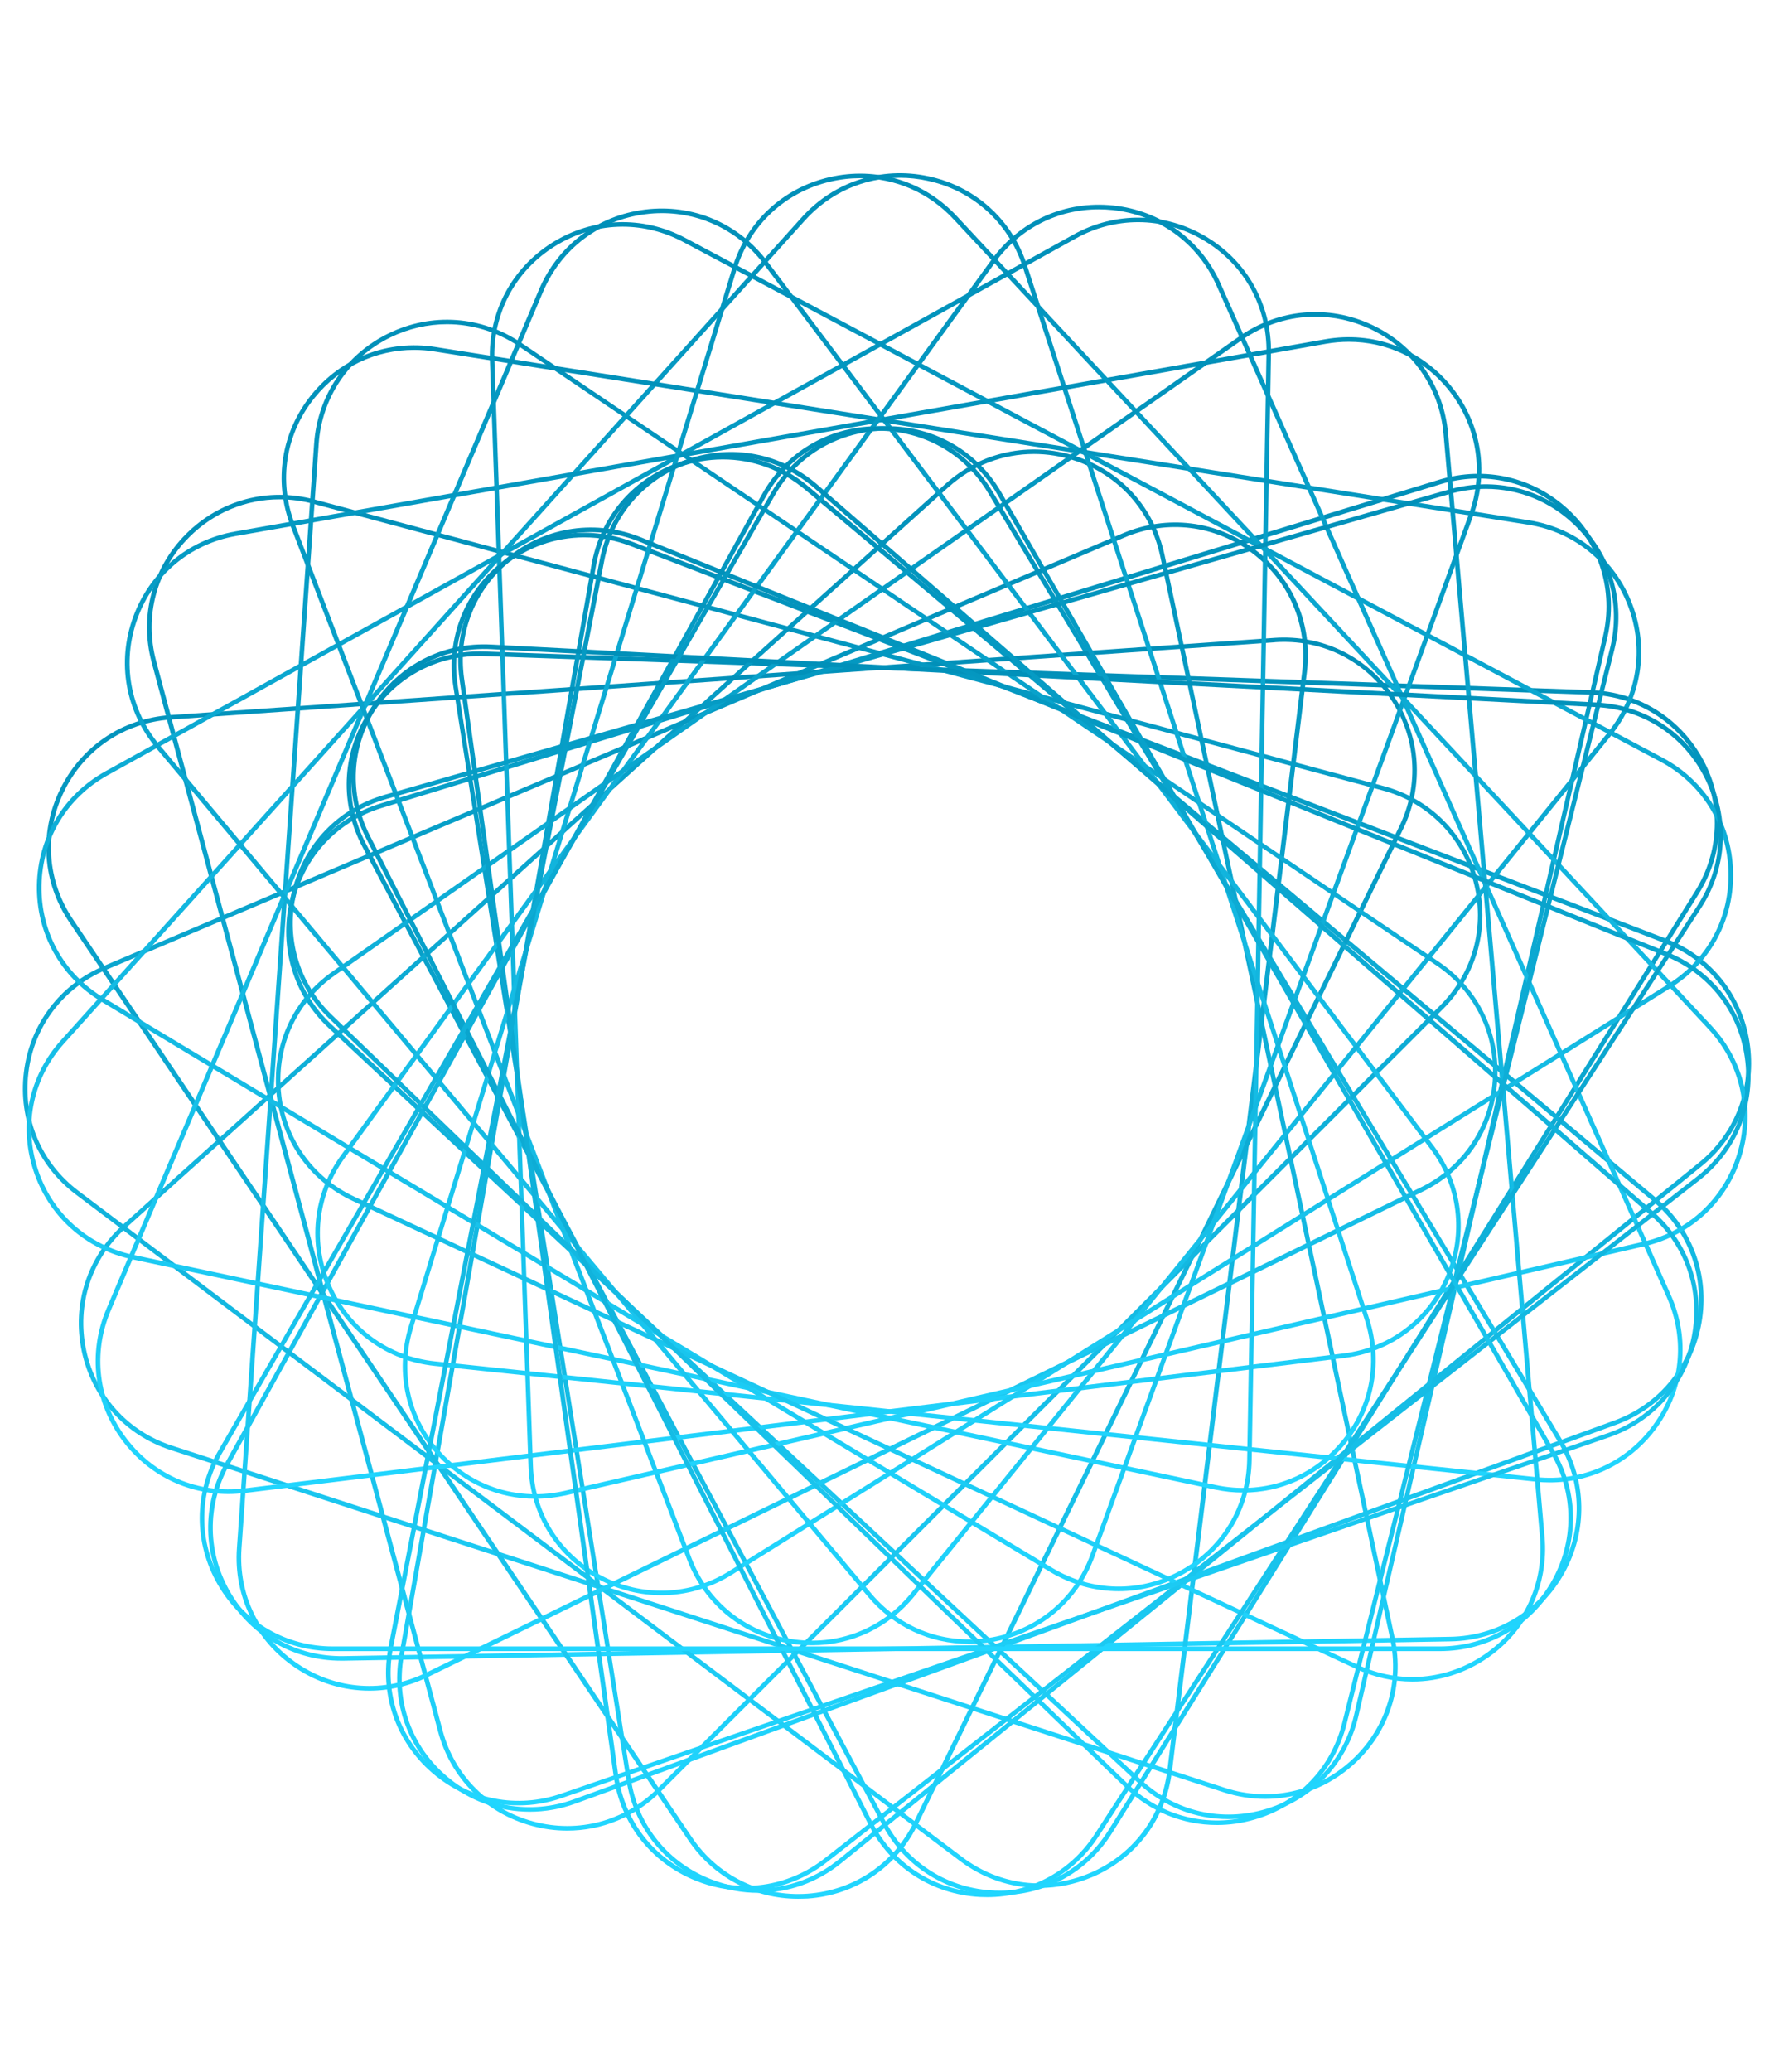 <svg width="543" height="634" viewBox="0 0 543 634" fill="none" xmlns="http://www.w3.org/2000/svg">
<path d="M375.986 556.63C365.895 556.63 356.094 552.845 348.405 545.641L100.587 314.561C89.816 304.518 85.377 289.963 88.676 275.627C92 261.291 102.358 250.156 116.452 245.863L440.463 146.794C454.533 142.5 469.354 145.92 480.125 155.939C490.895 165.982 495.334 180.536 492.035 194.873L415.817 524.997C412.518 539.334 402.136 550.468 388.066 554.762C384.064 556.023 379.988 556.63 375.986 556.63ZM101.557 313.542L349.351 544.622C359.733 554.325 374.07 557.624 387.654 553.476C401.238 549.328 411.257 538.582 414.459 524.731L490.677 194.606C493.879 180.755 489.585 166.709 479.179 157.006C468.796 147.303 454.46 144.004 440.876 148.176L116.864 247.221C103.28 251.369 93.261 262.115 90.059 275.967C86.857 289.794 91.151 303.863 101.557 313.542Z" fill="url(#paint0_linear)"/>
<path d="M306.026 579.914C305.541 579.914 305.032 579.914 304.547 579.89C289.846 579.38 276.941 571.303 270.028 558.325L110.945 259.153C104.031 246.151 104.565 230.941 112.376 218.473C120.163 206.004 133.577 198.848 148.326 199.358L486.941 211.171C501.641 211.68 514.546 219.758 521.46 232.736C528.373 245.738 527.84 260.948 520.029 273.417L340.472 560.775C332.952 572.831 320.144 579.914 306.026 579.914ZM146.822 200.74C133.189 200.74 120.818 207.581 113.541 219.225C106.021 231.281 105.487 245.957 112.182 258.498L271.241 557.645C277.911 570.187 290.38 577.973 304.571 578.483C318.762 578.992 331.74 572.079 339.284 560.023L518.84 272.689C526.36 260.633 526.894 245.957 520.223 233.415C513.552 220.874 501.083 213.087 486.893 212.578L148.253 200.764C147.793 200.764 147.307 200.74 146.822 200.74Z" fill="url(#paint1_linear)"/>
<path d="M232.113 579.191C227.188 579.191 222.216 578.293 217.388 576.426C203.658 571.162 194.076 559.324 191.772 544.793L138.769 210.157C136.464 195.626 141.922 181.411 153.348 172.145C164.797 162.878 179.813 160.501 193.543 165.765L509.865 287.175C523.595 292.439 533.177 304.277 535.481 318.807C537.785 333.338 532.328 347.553 520.902 356.819L257.583 570.046C250.185 576.086 241.234 579.191 232.113 579.191ZM178.843 164.431C170.037 164.431 161.401 167.439 154.221 173.236C143.184 182.187 137.92 195.893 140.127 209.938L193.13 544.575C195.362 558.62 204.604 570.021 217.873 575.116C231.142 580.21 245.649 577.905 256.686 568.978L520.005 355.752C531.042 346.801 536.306 333.095 534.098 319.05C531.867 305.005 522.624 293.604 509.355 288.509L193.033 167.099C188.424 165.304 183.597 164.431 178.843 164.431Z" fill="url(#paint2_linear)"/>
<path d="M162.153 554.371C152.789 554.371 143.644 551.096 136.124 544.789C124.844 535.329 119.653 521.041 122.2 506.535L181.05 172.869C183.597 158.387 193.397 146.719 207.224 141.673C221.051 136.627 236.042 139.271 247.322 148.732L506.881 366.519C518.161 375.979 523.352 390.267 520.805 404.773C518.258 419.255 508.458 430.923 494.631 435.969L176.247 551.848C171.589 553.546 166.859 554.371 162.153 554.371ZM221.269 140.581C216.733 140.581 212.148 141.382 207.685 143.007C194.343 147.859 184.883 159.114 182.432 173.111L123.583 506.777C121.109 520.774 126.13 534.577 137.022 543.722C147.914 552.867 162.371 555.414 175.737 550.538L494.121 434.659C507.463 429.807 516.924 418.552 519.398 404.555C521.872 390.558 516.851 376.755 505.959 367.61L246.4 149.824C239.147 143.735 230.317 140.581 221.269 140.581Z" fill="url(#paint3_linear)"/>
<path d="M104.444 508.16C90.034 508.16 77.032 500.81 69.585 488.414C62.017 475.8 61.75 460.59 68.882 447.709L233.156 151.376L233.762 151.715L233.156 151.376C240.287 138.495 253.338 130.66 268.038 130.417C282.69 130.174 296.056 137.549 303.649 150.163L478.16 440.577C485.728 453.191 485.995 468.401 478.863 481.282C471.731 494.163 458.681 501.998 443.98 502.241L105.22 508.16C104.953 508.16 104.711 508.16 104.444 508.16ZM268.79 131.8C268.548 131.8 268.305 131.8 268.063 131.8C253.848 132.042 241.258 139.611 234.369 152.055L70.119 448.388C63.23 460.808 63.496 475.509 70.798 487.686C78.124 499.863 91.005 506.995 105.171 506.753L443.932 500.834C458.147 500.591 470.737 493.023 477.626 480.579C484.515 468.159 484.248 453.458 476.947 441.281L302.436 150.866C295.256 138.883 282.69 131.8 268.79 131.8Z" fill="url(#paint4_linear)"/>
<path d="M387.266 550.445C383.021 550.445 378.727 549.766 374.531 548.408L52.266 443.711C38.269 439.175 28.081 427.846 25.024 413.461C21.968 399.077 26.674 384.595 37.614 374.746L289.41 148.032L289.871 148.542L289.41 148.032C300.35 138.184 315.245 135.03 329.217 139.566C343.214 144.103 353.402 155.431 356.459 169.816L426.903 501.226C429.96 515.611 425.254 530.093 414.313 539.942C406.672 546.831 397.115 550.445 387.266 550.445ZM316.482 138.911C306.973 138.911 297.73 142.405 290.332 149.051L38.536 375.765C27.983 385.274 23.447 399.246 26.382 413.146C29.342 427.046 39.166 437.962 52.678 442.352L374.919 547.049C388.43 551.44 402.815 548.383 413.367 538.874C423.92 529.365 428.48 515.393 425.521 501.493L355.1 170.107C352.141 156.207 342.316 145.291 328.805 140.901C324.729 139.566 320.581 138.911 316.482 138.911Z" fill="url(#paint5_linear)"/>
<path d="M318.204 577.684C309.568 577.684 301.053 574.895 293.824 569.437L23.229 365.526C11.463 356.672 5.52 342.65 7.315 328.047C9.11 313.444 18.256 301.291 31.816 295.542L343.699 163.167C357.259 157.418 372.347 159.261 384.112 168.14C395.877 176.994 401.82 191.015 400.025 205.618L358.738 541.904C356.943 556.507 347.798 568.661 334.238 574.41C329.023 576.593 323.589 577.684 318.204 577.684ZM343.965 163.798L344.232 164.453L32.349 296.827C19.274 302.383 10.42 314.123 8.698 328.217C6.976 342.311 12.701 355.847 24.053 364.41L294.649 568.321C306.002 576.884 320.581 578.655 333.656 573.1C346.731 567.545 355.585 555.804 357.307 541.71L398.594 205.424C400.316 191.33 394.591 177.794 383.239 169.231C371.886 160.693 357.307 158.898 344.232 164.453L343.965 163.798Z" fill="url(#paint6_linear)"/>
<path d="M244.29 581.005C230.73 581.005 218.334 574.432 210.644 563.055L21.191 282.173C12.967 269.972 11.9 254.786 18.353 241.566C24.805 228.345 37.419 219.831 52.095 218.812L390.079 195.185C404.755 194.166 418.437 200.837 426.66 213.039C434.884 225.24 435.951 240.426 429.498 253.646L280.968 558.179C274.515 571.399 261.901 579.914 247.225 580.933C246.255 580.957 245.285 581.005 244.29 581.005ZM390.152 195.84L390.201 196.543L52.217 220.17C38.05 221.165 25.848 229.388 19.638 242.148C13.404 254.932 14.447 269.584 22.379 281.349L211.833 562.23C219.79 574.019 233.01 580.448 247.152 579.453C261.319 578.458 273.521 570.235 279.731 557.475L428.261 252.943C434.495 240.183 433.477 225.507 425.52 213.742C417.564 201.953 404.367 195.525 390.201 196.519L390.152 195.84Z" fill="url(#paint7_linear)"/>
<path d="M173.627 560.147C170.061 560.147 166.471 559.686 162.905 558.716C148.69 554.908 137.92 544.137 134.111 529.922L46.419 202.684C42.611 188.469 46.541 173.769 56.947 163.362C67.354 152.956 82.054 149.026 96.269 152.834L423.531 240.526C437.746 244.335 448.517 255.105 452.325 269.32C456.134 283.535 452.204 298.236 441.797 308.642L202.227 548.213C194.441 555.999 184.228 560.147 173.627 560.147ZM85.571 152.786C75.335 152.786 65.486 156.813 57.966 164.333C47.923 174.375 44.115 188.566 47.802 202.296L135.494 529.558C139.181 543.288 149.564 553.671 163.293 557.358C177.023 561.045 191.214 557.236 201.257 547.194L440.827 307.623C450.87 297.581 454.678 283.39 450.991 269.66C447.304 255.93 436.922 245.548 423.192 241.861L95.93 154.169C92.485 153.247 88.992 152.786 85.571 152.786Z" fill="url(#paint8_linear)"/>
<path d="M113.079 517.33C105.147 517.33 97.288 514.977 90.374 510.319C78.172 502.096 71.501 488.415 72.52 473.739L96.147 135.754C97.166 121.078 105.681 108.464 118.926 102.012C132.146 95.559 147.331 96.627 159.533 104.85L440.414 294.304C452.616 302.527 459.287 316.208 458.268 330.884C457.249 345.56 448.735 358.174 435.49 364.627L130.982 513.158C125.257 515.947 119.144 517.33 113.079 517.33ZM136.828 99.198C130.957 99.198 125.063 100.532 119.532 103.225C106.772 109.459 98.549 121.636 97.554 135.803L73.927 473.787C72.933 487.954 79.385 501.174 91.15 509.107C102.94 517.063 117.591 518.082 130.375 511.848L434.908 363.317C447.668 357.083 455.891 344.905 456.885 330.739C457.88 316.572 451.427 303.352 439.662 295.419L158.781 105.966C152.086 101.478 144.493 99.198 136.828 99.198Z" fill="url(#paint9_linear)"/>
<path d="M69.901 457.148C57.19 457.148 45.376 451.302 37.541 440.92C28.687 429.155 26.819 414.066 32.568 400.506L164.967 88.623C170.716 75.088 182.869 65.918 197.473 64.123C212.1 62.328 226.097 68.271 234.951 80.036L438.862 350.632C447.716 362.373 449.584 377.485 443.811 391.046C438.062 404.581 425.909 413.751 411.305 415.546L75.019 456.833C73.321 457.027 71.599 457.148 69.901 457.148ZM202.615 65.215C200.99 65.215 199.341 65.312 197.667 65.53C183.573 67.252 171.832 76.106 166.277 89.181L33.878 401.064C28.323 414.139 30.118 428.718 38.681 440.071C47.244 451.423 60.756 457.148 74.874 455.426L411.16 414.139C425.254 412.417 436.994 403.563 442.549 390.488C448.104 377.413 446.309 362.834 437.746 351.481L233.835 80.885C226.291 70.867 214.89 65.215 202.615 65.215Z" fill="url(#paint10_linear)"/>
<path d="M380.522 456.71C377.66 456.71 374.773 456.419 371.862 455.788L40.452 385.343C26.067 382.287 14.738 372.099 10.202 358.102C5.642 344.105 8.819 329.211 18.668 318.27L245.382 66.499C255.23 55.558 269.712 50.852 284.097 53.909C298.482 56.965 309.81 67.153 314.347 81.15L419.043 403.391C423.58 417.388 420.426 432.282 410.577 443.223C402.718 451.955 391.899 456.71 380.522 456.71ZM275.461 54.394C264.473 54.394 254.042 58.979 246.425 67.42L19.711 319.216C10.202 329.769 7.146 344.154 11.536 357.665C15.927 371.177 26.843 381.001 40.743 383.961L372.153 454.405C386.053 457.365 400.025 452.829 409.534 442.252C419.043 431.7 422.1 417.315 417.709 403.804L313.012 81.587C308.622 68.075 297.706 58.251 283.806 55.291C281.016 54.685 278.227 54.394 275.461 54.394Z" fill="url(#paint11_linear)"/>
<path d="M342.413 486.889C335.184 486.889 327.98 484.924 321.454 481.018L31.04 306.507C18.426 298.939 11.051 285.621 11.294 270.897C11.561 256.172 19.396 243.146 32.253 236.014L328.586 71.764C341.467 64.633 356.677 64.9 369.291 72.468C381.905 80.036 389.279 93.354 389.037 108.078L383.118 446.839C382.851 461.563 375.016 474.59 362.159 481.722C355.949 485.166 349.181 486.889 342.413 486.889ZM348.356 67.98C341.831 67.98 335.281 69.63 329.29 72.977L32.956 237.227C20.536 244.116 12.968 256.706 12.701 270.921C12.458 285.136 19.566 297.993 31.767 305.295L322.182 479.805C334.36 487.131 349.06 487.374 361.48 480.485C373.9 473.595 381.468 461.005 381.735 446.79L382.439 446.815L381.735 446.79L387.654 108.03C387.896 93.815 380.789 80.958 368.587 73.657C362.305 69.872 355.342 67.98 348.356 67.98Z" fill="url(#paint12_linear)"/>
<path d="M296.59 503.021C284.679 503.021 273.472 497.854 265.588 488.466L47.802 228.908C38.341 217.628 35.697 202.637 40.743 188.81C45.788 174.983 57.432 165.207 71.938 162.635L405.605 103.81C420.087 101.263 434.399 106.454 443.859 117.734C453.32 129.014 455.964 144.005 450.918 157.832L335.039 476.216C330.017 490.043 318.349 499.819 303.843 502.39C301.417 502.803 298.991 503.021 296.59 503.021ZM412.858 104.586C410.553 104.586 408.2 104.78 405.847 105.193L72.181 164.018C58.184 166.492 46.928 175.929 42.077 189.295C37.225 202.637 39.773 217.118 48.893 228.01L266.68 487.569C275.825 498.461 289.628 503.482 303.625 501.008C317.621 498.533 328.877 489.097 333.729 475.731L334.384 475.974L333.729 475.731L449.608 157.347C454.46 144.005 451.913 129.523 442.792 118.632C435.175 109.584 424.332 104.586 412.858 104.586Z" fill="url(#paint13_linear)"/>
<path d="M248.535 503.433C246.376 503.433 244.193 503.263 241.986 502.923C227.455 500.619 215.617 491.037 210.354 477.307L88.943 160.985C83.679 147.255 86.056 132.215 95.323 120.766C104.589 109.316 118.805 103.882 133.335 106.187L467.971 159.19C482.502 161.494 494.34 171.076 499.604 184.806C504.868 198.536 502.49 213.576 493.224 225.001L279.998 488.32L279.464 487.883L279.998 488.32C272.138 498.047 260.713 503.433 248.535 503.433ZM126.761 107.06C115.02 107.06 103.983 112.275 96.39 121.639C87.439 132.676 85.159 147.207 90.253 160.451L211.663 476.773C216.758 490.042 228.183 499.285 242.204 501.516C256.225 503.748 269.955 498.484 278.906 487.422L492.132 224.104C501.083 213.067 503.364 198.536 498.27 185.291C493.175 172.022 481.75 162.78 467.729 160.548L133.092 107.569C130.958 107.23 128.847 107.06 126.761 107.06Z" fill="url(#paint14_linear)"/>
<path d="M202.469 488.126C195.944 488.126 189.395 486.525 183.33 483.298C170.328 476.385 162.274 463.48 161.765 448.779L149.951 110.165C149.442 95.464 156.574 82.025 169.066 74.215C181.535 66.428 196.745 65.894 209.747 72.783L508.894 231.842C521.896 238.755 529.95 251.66 530.459 266.361C530.969 281.061 523.837 294.5 511.344 302.311L224.01 481.867C217.34 486.015 209.917 488.126 202.469 488.126ZM190.583 69.363C183.379 69.363 176.198 71.376 169.794 75.403C157.738 82.923 150.849 95.901 151.334 110.116L163.148 448.731C163.633 462.922 171.42 475.39 183.985 482.061C196.526 488.732 211.227 488.223 223.258 480.678L223.622 481.285L223.258 480.678L510.592 301.122C522.648 293.602 529.538 280.624 529.052 266.409C528.567 252.218 520.781 239.75 508.215 233.079L209.068 74.02C203.197 70.915 196.89 69.363 190.583 69.363Z" fill="url(#paint15_linear)"/>
<path d="M163.827 458.604C152.717 458.604 142.092 454.043 134.257 445.626C124.214 434.855 120.794 420.034 125.087 405.964L224.156 81.953C228.45 67.883 239.584 57.501 253.92 54.202C268.257 50.878 282.811 55.342 292.854 66.112L523.934 313.906C533.977 324.676 537.397 339.498 533.104 353.567C528.81 367.637 517.676 378.019 503.339 381.343L173.215 457.561L173.069 456.881L173.215 457.561C170.037 458.24 166.908 458.604 163.827 458.604ZM263.26 54.517C260.276 54.517 257.244 54.857 254.236 55.56C240.385 58.762 229.638 68.781 225.49 82.365L126.421 406.377C122.273 419.961 125.572 434.273 135.251 444.68C144.954 455.062 159 459.38 172.851 456.178L502.975 379.96C516.827 376.758 527.573 366.739 531.721 353.155C535.869 339.571 532.57 325.258 522.891 314.852L291.811 67.034C284.243 58.908 273.982 54.517 263.26 54.517Z" fill="url(#paint16_linear)"/>
<path d="M474.4 453.607C472.944 453.607 471.465 453.534 470.009 453.364L133.044 417.948C118.416 416.42 106.093 407.468 100.102 394.03C94.11 380.591 95.711 365.454 104.347 353.543L303.504 79.43C312.164 67.519 326.039 61.334 340.691 62.862C355.318 64.39 367.641 73.341 373.633 86.78L511.441 396.31C517.433 409.749 515.832 424.885 507.196 436.796C499.41 447.518 487.378 453.607 474.4 453.607ZM336.3 64.05C323.759 64.05 312.139 69.921 304.644 80.255L105.487 354.368C97.142 365.866 95.59 380.469 101.387 393.472C107.161 406.45 119.047 415.085 133.189 416.565L470.155 451.982C484.273 453.461 497.712 447.494 506.056 435.996C514.401 424.497 515.953 409.894 510.156 396.892L372.347 87.362C366.574 74.384 354.688 65.749 340.545 64.269C339.114 64.123 337.707 64.05 336.3 64.05Z" fill="url(#paint17_linear)"/>
<path d="M432.312 514.541C426.466 514.541 420.596 513.255 415.041 510.66L107.961 367.49C94.619 361.28 85.887 348.812 84.601 334.136C83.315 319.484 89.743 305.681 101.8 297.24L379.333 102.91C391.39 94.469 406.551 93.134 419.892 99.369C433.234 105.579 441.967 118.047 443.253 132.723L472.775 470.246C474.06 484.898 467.632 498.701 455.576 507.143C448.541 512.043 440.463 514.541 432.312 514.541ZM402.621 96.894C394.737 96.894 386.926 99.32 380.158 104.05L102.6 298.38C90.956 306.53 84.746 319.848 85.984 334.014C87.221 348.181 95.662 360.213 108.519 366.205L415.599 509.399C428.48 515.414 443.107 514.129 454.751 505.978C466.395 497.828 472.605 484.51 471.368 470.343L441.846 132.82C440.609 118.654 432.167 106.622 419.31 100.63C413.949 98.132 408.249 96.894 402.621 96.894Z" fill="url(#paint18_linear)"/>
<path d="M372.492 558.425C362.134 558.425 352.14 554.447 344.402 546.951L100.684 311.602C90.107 301.39 85.911 286.738 89.452 272.474C93.018 258.186 103.595 247.246 117.737 243.195L443.422 149.802C457.565 145.751 472.338 149.439 482.914 159.651C493.49 169.864 497.687 184.491 494.145 198.779L412.178 527.521C408.612 541.809 398.036 552.749 383.894 556.8C380.109 557.892 376.277 558.425 372.492 558.425ZM454.823 149.584C451.161 149.584 447.473 150.094 443.81 151.137L118.125 244.529C104.468 248.435 94.255 259.011 90.811 272.814C87.366 286.592 91.417 300.735 101.654 310.608L345.372 545.981C355.585 555.854 369.848 559.396 383.505 555.49C397.163 551.585 407.375 541.008 410.82 527.206L492.787 198.464C496.232 184.685 492.181 170.543 481.944 160.67C474.472 153.417 464.818 149.584 454.823 149.584Z" fill="url(#paint19_linear)"/>
<path d="M302.169 580.503C301.442 580.503 300.69 580.479 299.962 580.455C285.262 579.679 272.502 571.407 265.831 558.283L111.988 256.371C105.317 243.247 106.093 228.062 114.123 215.714C122.128 203.367 135.688 196.454 150.388 197.23L488.736 214.962C503.436 215.739 516.196 224.011 522.867 237.134C529.538 250.258 528.762 265.443 520.732 277.79L336.227 561.971C328.61 573.687 315.996 580.503 302.169 580.503ZM113.249 255.74L267.068 557.628C273.521 570.291 285.844 578.296 300.035 579.048C314.25 579.8 327.325 573.129 335.063 561.194L519.592 277.038C527.33 265.128 528.107 250.452 521.654 237.789C515.201 225.126 502.879 217.121 488.688 216.369L150.34 198.637C136.149 197.909 123.05 204.556 115.311 216.491C107.549 228.401 106.797 243.077 113.249 255.74Z" fill="url(#paint20_linear)"/>
<path d="M228.256 578.484C223.113 578.484 217.898 577.49 212.876 575.452C199.219 569.945 189.855 557.938 187.818 543.383L140.661 207.849C138.623 193.27 144.324 179.176 155.919 170.104C167.514 161.031 182.578 158.921 196.235 164.427L510.374 291.344C524.031 296.851 533.395 308.859 535.432 323.413C537.47 337.992 531.769 352.086 520.174 361.158L253.193 569.751C245.867 575.525 237.134 578.484 228.256 578.484ZM142.068 207.655L189.225 543.165C191.214 557.234 200.238 568.805 213.434 574.142C226.606 579.454 241.161 577.417 252.368 568.66L519.349 360.067C530.557 351.31 536.063 337.701 534.074 323.632C532.109 309.562 523.061 297.991 509.865 292.654L195.726 165.737C182.554 160.425 167.999 162.463 156.792 171.22C145.585 179.952 140.078 193.585 142.068 207.655Z" fill="url(#paint21_linear)"/>
<path d="M158.732 552.432C149.126 552.432 139.763 548.987 132.17 542.389C121.06 532.734 116.111 518.35 118.925 503.892L183.572 171.293C186.386 156.835 196.356 145.361 210.28 140.558C224.204 135.779 239.123 138.666 250.233 148.321L505.934 370.595C517.045 380.25 521.993 394.635 519.179 409.092C516.365 423.55 506.395 435.024 492.471 439.827L172.123 550.127C167.732 551.68 163.196 552.432 158.732 552.432ZM184.276 171.438L184.955 171.584L120.308 504.183C117.591 518.131 122.37 532.031 133.116 541.346C143.838 550.661 158.271 553.475 171.71 548.842L492.059 438.541C505.498 433.908 515.128 422.822 517.845 408.874C520.562 394.926 515.783 381.026 505.037 371.711L249.335 149.412C238.613 140.097 224.18 137.283 210.741 141.917C197.302 146.55 187.672 157.636 184.955 171.584L184.276 171.438Z" fill="url(#paint22_linear)"/>
<path d="M440.705 505.224H101.896C87.172 505.224 74 497.607 66.65 484.872C59.3 472.137 59.3 456.903 66.65 444.167L236.066 150.745C243.417 138.01 256.613 130.393 271.313 130.393C286.038 130.393 299.21 138.01 306.56 150.745L475.976 444.167C483.326 456.903 483.326 472.137 475.976 484.872C468.602 497.607 455.43 505.224 440.705 505.224ZM237.255 151.424L67.863 444.847C60.755 457.145 60.755 471.846 67.863 484.144C74.97 496.443 87.681 503.793 101.896 503.793H440.705C454.92 503.793 467.632 496.443 474.739 484.144C481.847 471.846 481.847 457.145 474.739 444.847L305.347 151.424C298.239 139.125 285.504 131.775 271.313 131.775C257.098 131.775 244.363 139.125 237.255 151.424Z" fill="url(#paint23_linear)"/>
<defs>
<linearGradient id="paint0_linear" x1="290.356" y1="144.977" x2="290.356" y2="556.63" gradientUnits="userSpaceOnUse">
<stop stop-color="#008FB8"/>
<stop offset="1" stop-color="#21D6FF"/>
</linearGradient>
<linearGradient id="paint1_linear" x1="316.202" y1="199.332" x2="316.202" y2="579.914" gradientUnits="userSpaceOnUse">
<stop stop-color="#008FB8"/>
<stop offset="1" stop-color="#21D6FF"/>
</linearGradient>
<linearGradient id="paint2_linear" x1="337.125" y1="163.014" x2="337.125" y2="579.191" gradientUnits="userSpaceOnUse">
<stop stop-color="#008FB8"/>
<stop offset="1" stop-color="#21D6FF"/>
</linearGradient>
<linearGradient id="paint3_linear" x1="321.503" y1="139.158" x2="321.503" y2="554.371" gradientUnits="userSpaceOnUse">
<stop stop-color="#008FB8"/>
<stop offset="1" stop-color="#21D6FF"/>
</linearGradient>
<linearGradient id="paint4_linear" x1="273.872" y1="130.411" x2="273.872" y2="508.16" gradientUnits="userSpaceOnUse">
<stop stop-color="#008FB8"/>
<stop offset="1" stop-color="#21D6FF"/>
</linearGradient>
<linearGradient id="paint5_linear" x1="225.964" y1="137.533" x2="225.964" y2="550.445" gradientUnits="userSpaceOnUse">
<stop stop-color="#008FB8"/>
<stop offset="1" stop-color="#21D6FF"/>
</linearGradient>
<linearGradient id="paint6_linear" x1="203.67" y1="159.871" x2="203.67" y2="577.684" gradientUnits="userSpaceOnUse">
<stop stop-color="#008FB8"/>
<stop offset="1" stop-color="#21D6FF"/>
</linearGradient>
<linearGradient id="paint7_linear" x1="223.926" y1="195.083" x2="223.926" y2="581.005" gradientUnits="userSpaceOnUse">
<stop stop-color="#008FB8"/>
<stop offset="1" stop-color="#21D6FF"/>
</linearGradient>
<linearGradient id="paint8_linear" x1="249.372" y1="151.409" x2="249.372" y2="560.147" gradientUnits="userSpaceOnUse">
<stop stop-color="#008FB8"/>
<stop offset="1" stop-color="#21D6FF"/>
</linearGradient>
<linearGradient id="paint9_linear" x1="265.394" y1="97.83" x2="265.394" y2="517.33" gradientUnits="userSpaceOnUse">
<stop stop-color="#008FB8"/>
<stop offset="1" stop-color="#21D6FF"/>
</linearGradient>
<linearGradient id="paint10_linear" x1="238.199" y1="63.808" x2="238.199" y2="457.148" gradientUnits="userSpaceOnUse">
<stop stop-color="#008FB8"/>
<stop offset="1" stop-color="#21D6FF"/>
</linearGradient>
<linearGradient id="paint11_linear" x1="214.617" y1="52.994" x2="214.617" y2="456.71" gradientUnits="userSpaceOnUse">
<stop stop-color="#008FB8"/>
<stop offset="1" stop-color="#21D6FF"/>
</linearGradient>
<linearGradient id="paint12_linear" x1="200.165" y1="66.598" x2="200.165" y2="486.889" gradientUnits="userSpaceOnUse">
<stop stop-color="#008FB8"/>
<stop offset="1" stop-color="#21D6FF"/>
</linearGradient>
<linearGradient id="paint13_linear" x1="245.831" y1="103.174" x2="245.831" y2="503.021" gradientUnits="userSpaceOnUse">
<stop stop-color="#008FB8"/>
<stop offset="1" stop-color="#21D6FF"/>
</linearGradient>
<linearGradient id="paint14_linear" x1="294.273" y1="105.666" x2="294.273" y2="503.433" gradientUnits="userSpaceOnUse">
<stop stop-color="#008FB8"/>
<stop offset="1" stop-color="#21D6FF"/>
</linearGradient>
<linearGradient id="paint15_linear" x1="340.205" y1="67.971" x2="340.205" y2="488.126" gradientUnits="userSpaceOnUse">
<stop stop-color="#008FB8"/>
<stop offset="1" stop-color="#21D6FF"/>
</linearGradient>
<linearGradient id="paint16_linear" x1="329.095" y1="53.123" x2="329.095" y2="458.604" gradientUnits="userSpaceOnUse">
<stop stop-color="#008FB8"/>
<stop offset="1" stop-color="#21D6FF"/>
</linearGradient>
<linearGradient id="paint17_linear" x1="305.772" y1="62.633" x2="305.772" y2="453.607" gradientUnits="userSpaceOnUse">
<stop stop-color="#008FB8"/>
<stop offset="1" stop-color="#21D6FF"/>
</linearGradient>
<linearGradient id="paint18_linear" x1="278.688" y1="95.484" x2="278.688" y2="514.541" gradientUnits="userSpaceOnUse">
<stop stop-color="#008FB8"/>
<stop offset="1" stop-color="#21D6FF"/>
</linearGradient>
<linearGradient id="paint19_linear" x1="291.799" y1="148.189" x2="291.799" y2="558.425" gradientUnits="userSpaceOnUse">
<stop stop-color="#008FB8"/>
<stop offset="1" stop-color="#21D6FF"/>
</linearGradient>
<linearGradient id="paint20_linear" x1="317.427" y1="197.171" x2="317.427" y2="580.503" gradientUnits="userSpaceOnUse">
<stop stop-color="#008FB8"/>
<stop offset="1" stop-color="#21D6FF"/>
</linearGradient>
<linearGradient id="paint21_linear" x1="338.047" y1="161.41" x2="338.047" y2="578.484" gradientUnits="userSpaceOnUse">
<stop stop-color="#008FB8"/>
<stop offset="1" stop-color="#21D6FF"/>
</linearGradient>
<linearGradient id="paint22_linear" x1="319.052" y1="138.296" x2="319.052" y2="552.432" gradientUnits="userSpaceOnUse">
<stop stop-color="#008FB8"/>
<stop offset="1" stop-color="#21D6FF"/>
</linearGradient>
<linearGradient id="paint23_linear" x1="271.313" y1="130.393" x2="271.313" y2="505.224" gradientUnits="userSpaceOnUse">
<stop stop-color="#008FB8"/>
<stop offset="1" stop-color="#21D6FF"/>
</linearGradient>
</defs>
</svg>
